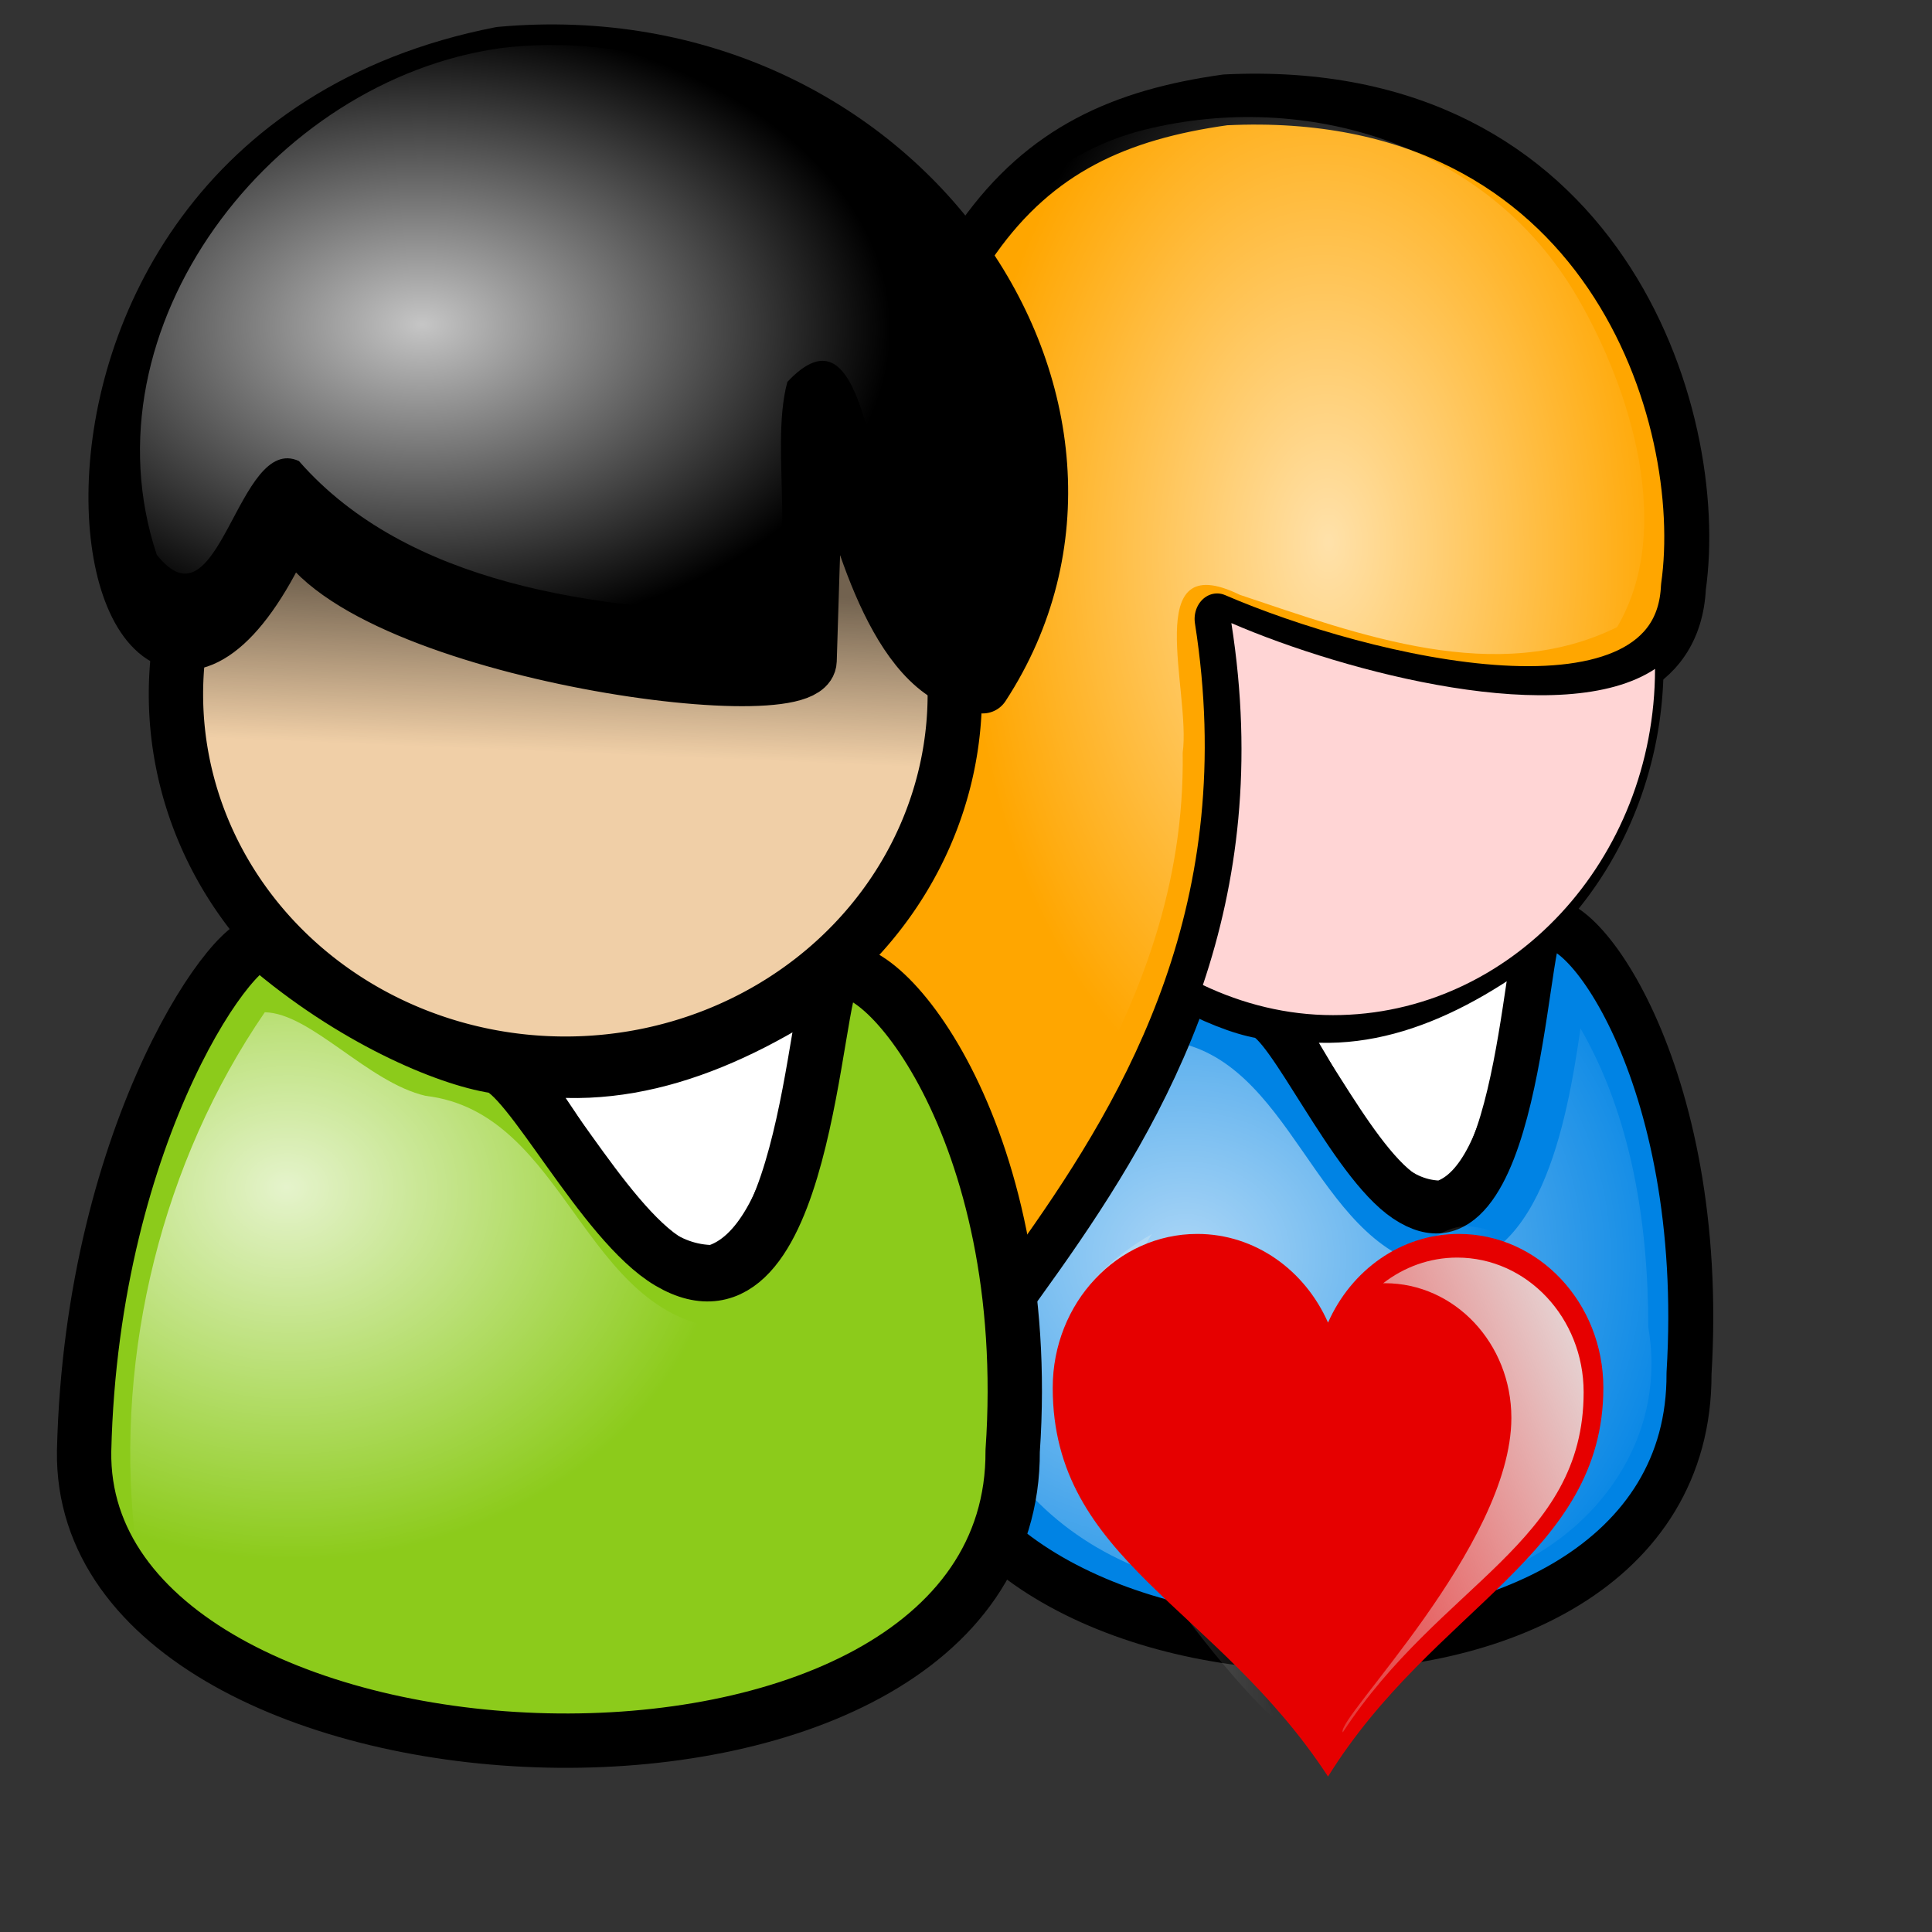 <?xml version="1.0" encoding="UTF-8" standalone="no"?>
<!-- Created with Inkscape (http://www.inkscape.org/) -->
<svg
   xmlns:dc="http://purl.org/dc/elements/1.1/"
   xmlns:cc="http://web.resource.org/cc/"
   xmlns:rdf="http://www.w3.org/1999/02/22-rdf-syntax-ns#"
   xmlns:svg="http://www.w3.org/2000/svg"
   xmlns="http://www.w3.org/2000/svg"
   xmlns:xlink="http://www.w3.org/1999/xlink"
   xmlns:sodipodi="http://sodipodi.sourceforge.net/DTD/sodipodi-0.dtd"
   xmlns:inkscape="http://www.inkscape.org/namespaces/inkscape"
   height="100pt"
   id="svg2801"
   inkscape:export-filename="/home/irq/stildcpp/images/favusers.png"
   inkscape:export-xdpi="92.160004"
   inkscape:export-ydpi="92.160004"
   inkscape:version="0.45.1"
   sodipodi:docbase="/home/irq/stildcpp/images"
   sodipodi:docname="favusers.svg"
   sodipodi:version="0.32"
   width="100pt"
   inkscape:output_extension="org.inkscape.output.svg.inkscape">
  <rect width="100%" height="100%" fill="#333333" stroke="none"/>
  <defs
     id="defs2803">
    <radialGradient
       cx="80.6"
       cy="33.403"
       fx="81.554"
       fy="32.061"
       id="radialGradient2791"
       inkscape:collect="always"
       r="35.284"
       xlink:href="#linearGradient4362"
       gradientTransform="scale(0.835,1.197)"
       gradientUnits="userSpaceOnUse" />
    <radialGradient
       cx="49.76"
       cy="102.702"
       fx="50.093"
       fy="101.923"
       id="radialGradient2797"
       inkscape:collect="always"
       r="39.648"
       xlink:href="#linearGradient4362"
       gradientTransform="scale(1.122,0.891)"
       gradientUnits="userSpaceOnUse" />
    <linearGradient
       gradientTransform="matrix(-0.735,0,0,1.36,744.183,0)"
       gradientUnits="userSpaceOnUse"
       id="linearGradient236"
       inkscape:collect="always"
       x1="205.974"
       x2="598.868"
       xlink:href="#linearGradient224"
       y1="186.429"
       y2="507.661" />
    <linearGradient
       id="linearGradient224"
       inkscape:collect="always">
      <stop
         id="stop225"
         offset="0"
         style="stop-color:#e6e6e6;stop-opacity:1;" />
      <stop
         id="stop226"
         offset="1"
         style="stop-color:#e6e6e6;stop-opacity:0;" />
    </linearGradient>
    <linearGradient
       gradientTransform="scale(0.735,1.36)"
       gradientUnits="userSpaceOnUse"
       id="linearGradient235"
       inkscape:collect="always"
       x1="205.974"
       x2="598.868"
       xlink:href="#linearGradient224"
       y1="186.429"
       y2="507.661" />
    <linearGradient
       xlink:href="#linearGradient1093"
       id="linearGradient1097"
       gradientTransform="scale(1.06,0.943)"
       x1="246.391"
       y1="99.404"
       x2="363.025"
       y2="99.404"
       gradientUnits="userSpaceOnUse" />
    <linearGradient
       id="linearGradient1093">
      <stop
         style="stop-color:#ffffe8;stop-opacity:0.65;"
         offset="0"
         id="stop1094" />
      <stop
         style="stop-color:#ffffff;stop-opacity:0;"
         offset="1"
         id="stop1095" />
    </linearGradient>
    <linearGradient
       xlink:href="#linearGradient1093"
       id="linearGradient1096"
       gradientTransform="scale(0.673,1.487)"
       x1="45.38"
       y1="157.199"
       x2="299.253"
       y2="157.199"
       gradientUnits="userSpaceOnUse" />
    <linearGradient
       id="linearGradient4384">
      <stop
         id="stop4385"
         offset="0"
         style="stop-color:#ffffff;stop-opacity:0.775;" />
      <stop
         id="stop4386"
         offset="1"
         style="stop-color:#ffffff;stop-opacity:0;" />
    </linearGradient>
    <linearGradient
       id="linearGradient4376">
      <stop
         id="stop4377"
         offset="0"
         style="stop-color:#000000;stop-opacity:0.526;" />
      <stop
         id="stop4378"
         offset="1"
         style="stop-color:#000000;stop-opacity:0;" />
    </linearGradient>
    <linearGradient
       id="linearGradient4362">
      <stop
         id="stop4363"
         offset="0"
         style="stop-color:#ffffff;stop-opacity:0.667;" />
      <stop
         id="stop4364"
         offset="1"
         style="stop-color:#ffffff;stop-opacity:0;" />
    </linearGradient>
    <linearGradient
       id="linearGradient4358">
      <stop
         id="stop4359"
         offset="0"
         style="stop-color:#000;stop-opacity:1;" />
      <stop
         id="stop4360"
         offset="1"
         style="stop-color:#fff;stop-opacity:1;" />
    </linearGradient>
    <linearGradient
       id="linearGradient2860"
       inkscape:collect="always"
       x1="52.12"
       x2="51.493"
       xlink:href="#linearGradient4376"
       y1="45.501"
       y2="58.102"
       gradientTransform="matrix(1.099,0,0,0.91,-22.33,-0.392)"
       gradientUnits="userSpaceOnUse" />
    <radialGradient
       cx="42.425"
       cy="29.482"
       fx="42.672"
       fy="29.104"
       id="radialGradient2862"
       inkscape:collect="always"
       r="26.432"
       xlink:href="#linearGradient4384"
       gradientTransform="matrix(1.234,0,0,0.81,-22.33,-0.392)"
       gradientUnits="userSpaceOnUse" />
    <radialGradient
       cx="39.884"
       cy="91.885"
       fx="39.52"
       fy="91.03"
       id="radialGradient2865"
       inkscape:collect="always"
       r="27.349"
       xlink:href="#linearGradient4384"
       gradientTransform="matrix(1.095,0,0,0.913,-22.33,-0.392)"
       gradientUnits="userSpaceOnUse" />
  </defs>
  <sodipodi:namedview
     bordercolor="#666666"
     borderopacity="1.0"
     id="base"
     inkscape:cx="142.69765"
     inkscape:cy="65.522209"
     inkscape:pageopacity="0.0"
     inkscape:pageshadow="2"
     inkscape:window-height="937"
     inkscape:window-width="1272"
     inkscape:window-x="3"
     inkscape:window-y="45"
     inkscape:zoom="2.5526555"
     pagecolor="#ffffff"
     inkscape:current-layer="svg2801" />
  <g
     id="g164271"
     transform="matrix(0.828,0,0,0.937,35.305,1.459)">
    <path
       transform="translate(2.51,-4.432856e-2)"
       style="fill:#ffffff;fill-opacity:1;fill-rule:evenodd;stroke:#000000;stroke-width:3.75;stroke-linecap:round;stroke-linejoin:round;stroke-miterlimit:4;stroke-opacity:1"
       sodipodi:nodetypes="cccc"
       id="path164283"
       d="M 60.545,72.848 C 65.295,78.031 68.317,87.318 75.009,87.318 C 81.486,85.518 82.349,70.112 83.213,66.8 C 75.873,71.84 68.317,74.719 60.545,72.848 z " />
    <path
       transform="translate(2.51,-4.432856e-2)"
       style="fill:#0083e4;fill-opacity:1;fill-rule:evenodd;stroke:#000000;stroke-width:3.75;stroke-linecap:round;stroke-linejoin:round;stroke-miterlimit:4;stroke-opacity:1"
       sodipodi:nodetypes="ccssssc"
       id="path164285"
       d="M 31.547,99.654 C 31.156,124.85 95.786,127.732 95.629,99.654 C 97.174,77.325 86.069,64.63 83.309,66.788 C 81.908,67.884 81.387,92.224 71.919,86.625 C 67.316,83.904 62.168,73.448 59.915,73.102 C 56.516,72.578 50.008,69.826 44.03,64.675 C 42.462,63.324 32.076,77.214 31.547,99.654 z " />
    <path
       style="fill:url(#radialGradient2797);fill-opacity:1;fill-rule:evenodd;stroke:none;stroke-width:3.75;stroke-linecap:round;stroke-linejoin:round;stroke-miterlimit:4;stroke-opacity:1"
       id="path2796"
       d="M 43.531,77.312 C 40.353,86.016 37.202,96.366 40.377,105.235 C 48.985,117.182 66.049,117.252 79.222,115.05 C 88.094,113.473 96.636,105.88 94.744,96.189 C 94.751,88.561 93.32,80.643 89.094,74.188 C 87.955,81.12 85.706,92.348 76.687,91.787 C 66.842,89.848 65.059,76.339 54.748,75.106 C 49.946,71.53 45.566,69.111 43.784,76.853 L 43.531,77.312 z " />
    <path
       transform="matrix(0.441,0,0,0.441,0.997,16.381)"
       style="fill:#794f37;fill-opacity:1;fill-rule:evenodd;stroke:#000000;stroke-width:8.504;stroke-linecap:round;stroke-linejoin:round;stroke-miterlimit:4;stroke-opacity:1"
       sodipodi:type="arc"
       sodipodi:ry="57.825485"
       sodipodi:rx="60.94183"
       sodipodi:cy="70.290855"
       sodipodi:cx="150.27701"
       id="path164288"
       d="M 211.219 70.291 A 60.942 57.825 0 1 1  89.335,70.291 A 60.942 57.825 0 1 1  211.219 70.291 z" />
    <path
       transform="translate(2.51,-4.432856e-2)"
       style="fill:#ffa600;fill-opacity:1;fill-rule:evenodd;stroke:#000000;stroke-width:3.75;stroke-linecap:round;stroke-linejoin:round;stroke-miterlimit:4;stroke-opacity:1"
       sodipodi:nodetypes="cccccc"
       id="path3720"
       d="M 56.981,5.843 C 39.421,8.017 30.553,16.206 24.211,49.532 C 14.512,98.077 21.872,115.552 32.99,115.567 C 17.549,102.408 63.878,86.74 56.295,44.071 C 68.451,48.712 94.511,54.35 95.164,41.719 C 97.177,29.219 88.642,4.478 56.981,5.843 z " />
    <path
       style="fill:#ffd5d5;fill-opacity:1;fill-rule:evenodd;stroke:none;stroke-width:8.504;stroke-linecap:round;stroke-linejoin:round;stroke-miterlimit:4;stroke-opacity:1"
       id="path2164"
       d="M 59.995,44.336 C 61.838,54.711 60.488,63.458 57.62,70.993 C 60.938,72.386 64.604,73.211 68.463,73.211 C 83.283,73.211 95.289,61.775 95.307,47.711 C 87.665,52.193 69.552,47.986 59.995,44.336 z " />
    <path
       style="fill:url(#radialGradient2791);fill-opacity:1;fill-rule:evenodd;stroke:none;stroke-width:3.75;stroke-linecap:round;stroke-linejoin:round;stroke-miterlimit:4;stroke-opacity:1"
       id="path2790"
       d="M 52.175,8.133 C 35.847,12.141 31.11,30.476 28.061,44.84 C 24.465,64.767 19.485,85.904 25.519,105.82 C 29.864,114.872 28.026,106.526 31.05,102.118 C 41.311,87.323 56.257,73.307 55.937,53.886 C 56.647,49.399 52.347,38.641 60.702,42.254 C 70.683,45.203 82.079,49.011 92.144,44.633 C 96.945,37.45 93.288,27.137 88.876,20.4 C 81.135,8.592 65.301,5.019 52.175,8.133 z " />
  </g>
  <g
     id="g162842"
     transform="translate(-1.175,-0.783)">
    <path
       style="fill:#ffffff;fill-opacity:1;fill-rule:evenodd;stroke:#000000;stroke-width:3.75;stroke-linecap:round;stroke-linejoin:round;stroke-miterlimit:4;stroke-opacity:1"
       sodipodi:nodetypes="cccc"
       id="path9383"
       d="M 35.978,74.113 C 40.728,79.296 43.75,88.583 50.442,88.583 C 56.919,86.784 57.782,71.377 58.646,68.065 C 51.306,73.105 43.75,75.985 35.978,74.113 z " />
    <path
       transform="matrix(0.441,0,0,0.441,-26.079,17.691)"
       style="fill:#f0cfa7;fill-opacity:1;fill-rule:evenodd;stroke:#000000;stroke-width:8.504;stroke-linecap:round;stroke-linejoin:round;stroke-miterlimit:4;stroke-opacity:1"
       sodipodi:type="arc"
       sodipodi:ry="57.825485"
       sodipodi:rx="60.94183"
       sodipodi:cy="70.290855"
       sodipodi:cx="150.27701"
       id="path3713"
       d="M 211.219 70.291 A 60.942 57.825 0 1 1  89.335,70.291 A 60.942 57.825 0 1 1  211.219 70.291 z" />
    <path
       style="fill:#8ccb1b;fill-opacity:1;fill-rule:evenodd;stroke:#000000;stroke-width:3.75;stroke-linecap:round;stroke-linejoin:round;stroke-miterlimit:4;stroke-opacity:1"
       sodipodi:nodetypes="ccssssc"
       id="path4369"
       d="M 6.98,100.919 C 6.589,126.116 71.219,128.997 71.062,100.919 C 72.607,78.591 61.502,65.895 58.742,68.053 C 57.341,69.149 56.82,93.489 47.352,87.89 C 42.75,85.169 37.601,74.714 35.348,74.367 C 31.949,73.843 25.441,71.091 19.463,65.941 C 17.895,64.589 7.509,78.48 6.98,100.919 z " />
    <path
       style="fill:#000000;fill-opacity:1;fill-rule:evenodd;stroke:#000000;stroke-width:3.75;stroke-linecap:round;stroke-linejoin:round;stroke-miterlimit:4;stroke-opacity:1"
       sodipodi:nodetypes="ccscc"
       id="path14564"
       d="M 35.708,4.506 C -3.299,12.168 8.716,65.815 21.354,36.479 C 23.943,45.385 56.938,50.06 57.047,46.382 C 58.198,7.442 57.573,47.878 68.998,48.144 C 81.479,29.026 63.356,2.002 35.708,4.506 z " />
    <path
       style="fill:url(#linearGradient2860);fill-opacity:1;fill-rule:evenodd;stroke:none;stroke-width:8.504;stroke-linecap:round;stroke-linejoin:round;stroke-miterlimit:4;stroke-opacity:1"
       id="path2856"
       d="M 57.541,30.237 C 57.168,31.081 57.001,35.579 56.666,46.894 C 56.557,50.572 23.537,45.893 20.948,36.987 C 18.169,43.437 15.474,45.689 13.291,45.487 C 13.103,46.707 12.916,47.937 12.916,49.206 C 12.916,63.285 24.961,74.706 39.791,74.706 C 54.622,74.706 66.635,63.285 66.635,49.206 C 66.635,48.822 66.528,48.461 66.51,48.081 C 61.113,45.337 59.025,33.158 58.01,30.581 C 57.865,30.453 57.689,30.362 57.541,30.237 z " />
    <path
       style="fill:url(#radialGradient2862);fill-opacity:1;fill-rule:evenodd;stroke:none;stroke-width:3.75;stroke-linecap:round;stroke-linejoin:round;stroke-miterlimit:4;stroke-opacity:1"
       id="path2861"
       d="M 35.702,4.108 C 19.936,6.318 6.784,23.386 11.993,39.065 C 16.35,44.591 17.549,30.655 21.804,32.6 C 29.316,41.191 42.449,42.831 53.416,43.099 C 56.588,40.17 54.187,32.017 55.514,27.14 C 60.956,21.35 61.063,34.488 63.431,37.805 C 65.365,44.988 69.898,43.337 70.149,36.622 C 73.738,17.416 53.736,1.842 35.702,4.108 z " />
    <path
       style="fill:url(#radialGradient2865);fill-opacity:1;fill-rule:evenodd;stroke:none;stroke-width:3.75;stroke-linecap:round;stroke-linejoin:round;stroke-miterlimit:4;stroke-opacity:1"
       id="path2864"
       d="M 19.449,70.642 C 12.375,80.956 9.139,94.132 10.449,106.517 C 16.824,119.534 33.864,121.334 46.783,120.378 C 57.507,119.761 71.225,113.303 69.98,100.642 C 70.162,90.692 68.599,79.354 61.137,72.142 C 58.997,79.049 59.772,90.073 51.293,92.486 C 41.337,91.676 40.337,77.557 30.551,76.411 C 26.564,75.495 22.622,70.696 19.449,70.642 z " />
  </g>
  <g
     id="g162817"
     transform="matrix(8.3128256e-2,0,0,8.8467078e-2,71.206,81.178)">
    <path
       sodipodi:nodetypes="cccc"
       id="path738"
       d="M 100,45 C 100,45 30,80 32.5,123.75 C 10,231.25 186.25,415 201.25,422.5 C 151.25,310 63.75,85 100,45 z "
       style="fill:url(#linearGradient1096);fill-opacity:0.5;fill-rule:evenodd;stroke:none;stroke-width:1pt;stroke-linecap:butt;stroke-linejoin:miter;stroke-opacity:1" />
    <path
       sodipodi:nodetypes="ccc"
       id="path739"
       d="M 261.25,148.75 C 277.5,101.25 320,41.25 360,38.75 C 438.75,45 310,81.25 261.25,148.75 z "
       style="fill:url(#linearGradient1097);fill-opacity:0.498;fill-rule:evenodd;stroke:none;stroke-width:1pt;stroke-linecap:butt;stroke-linejoin:miter;stroke-opacity:1" />
    <g
       transform="translate(-126.024,-190.166)"
       id="g231">
      <path
         style="fill:url(#linearGradient235);fill-opacity:1;stroke:none;stroke-width:18.7;stroke-miterlimit:4;stroke-opacity:1"
         sodipodi:nodetypes="ccccccc"
         id="path232"
         d="M 265,253.594 C 207.04,253.594 160,300.634 160,358.594 C 160,476.504 278.919,507.433 359.969,624 C 366.529,614.082 220,478.473 220,378.594 C 220,320.634 267.04,273.594 325,273.594 C 325.505,273.594 325.997,273.649 326.5,273.656 C 309.224,261.073 288.006,253.594 265,253.594 z " />
      <path
         style="fill:#e60000;fill-opacity:1;stroke:none;stroke-width:18.7;stroke-miterlimit:4;stroke-opacity:1"
         sodipodi:nodetypes="ccccccc"
         id="path233"
         d="M 263.416,235.146 C 197.176,235.146 143.416,288.906 143.416,355.146 C 143.416,489.901 279.349,525.233 371.978,658.454 C 459.552,526.051 600.541,485.599 600.541,355.146 C 600.541,288.906 546.781,235.146 480.541,235.146 C 432.493,235.146 391.139,263.516 371.978,304.333 C 352.817,263.516 311.464,235.146 263.416,235.146 z " />
      <path
         style="fill:url(#linearGradient236);fill-opacity:1;stroke:none;stroke-width:18.7;stroke-miterlimit:4;stroke-opacity:1"
         sodipodi:nodetypes="ccccccc"
         id="path234"
         d="M 479.183,253.594 C 537.142,253.594 584.183,300.634 584.183,358.594 C 584.183,476.504 465.264,507.433 384.214,624 C 377.654,614.082 524.183,478.473 524.183,378.594 C 524.183,320.634 477.142,273.594 419.183,273.594 C 418.678,273.594 418.185,273.649 417.683,273.656 C 434.958,261.073 456.177,253.594 479.183,253.594 z " />
    </g>
  </g>
</svg>
